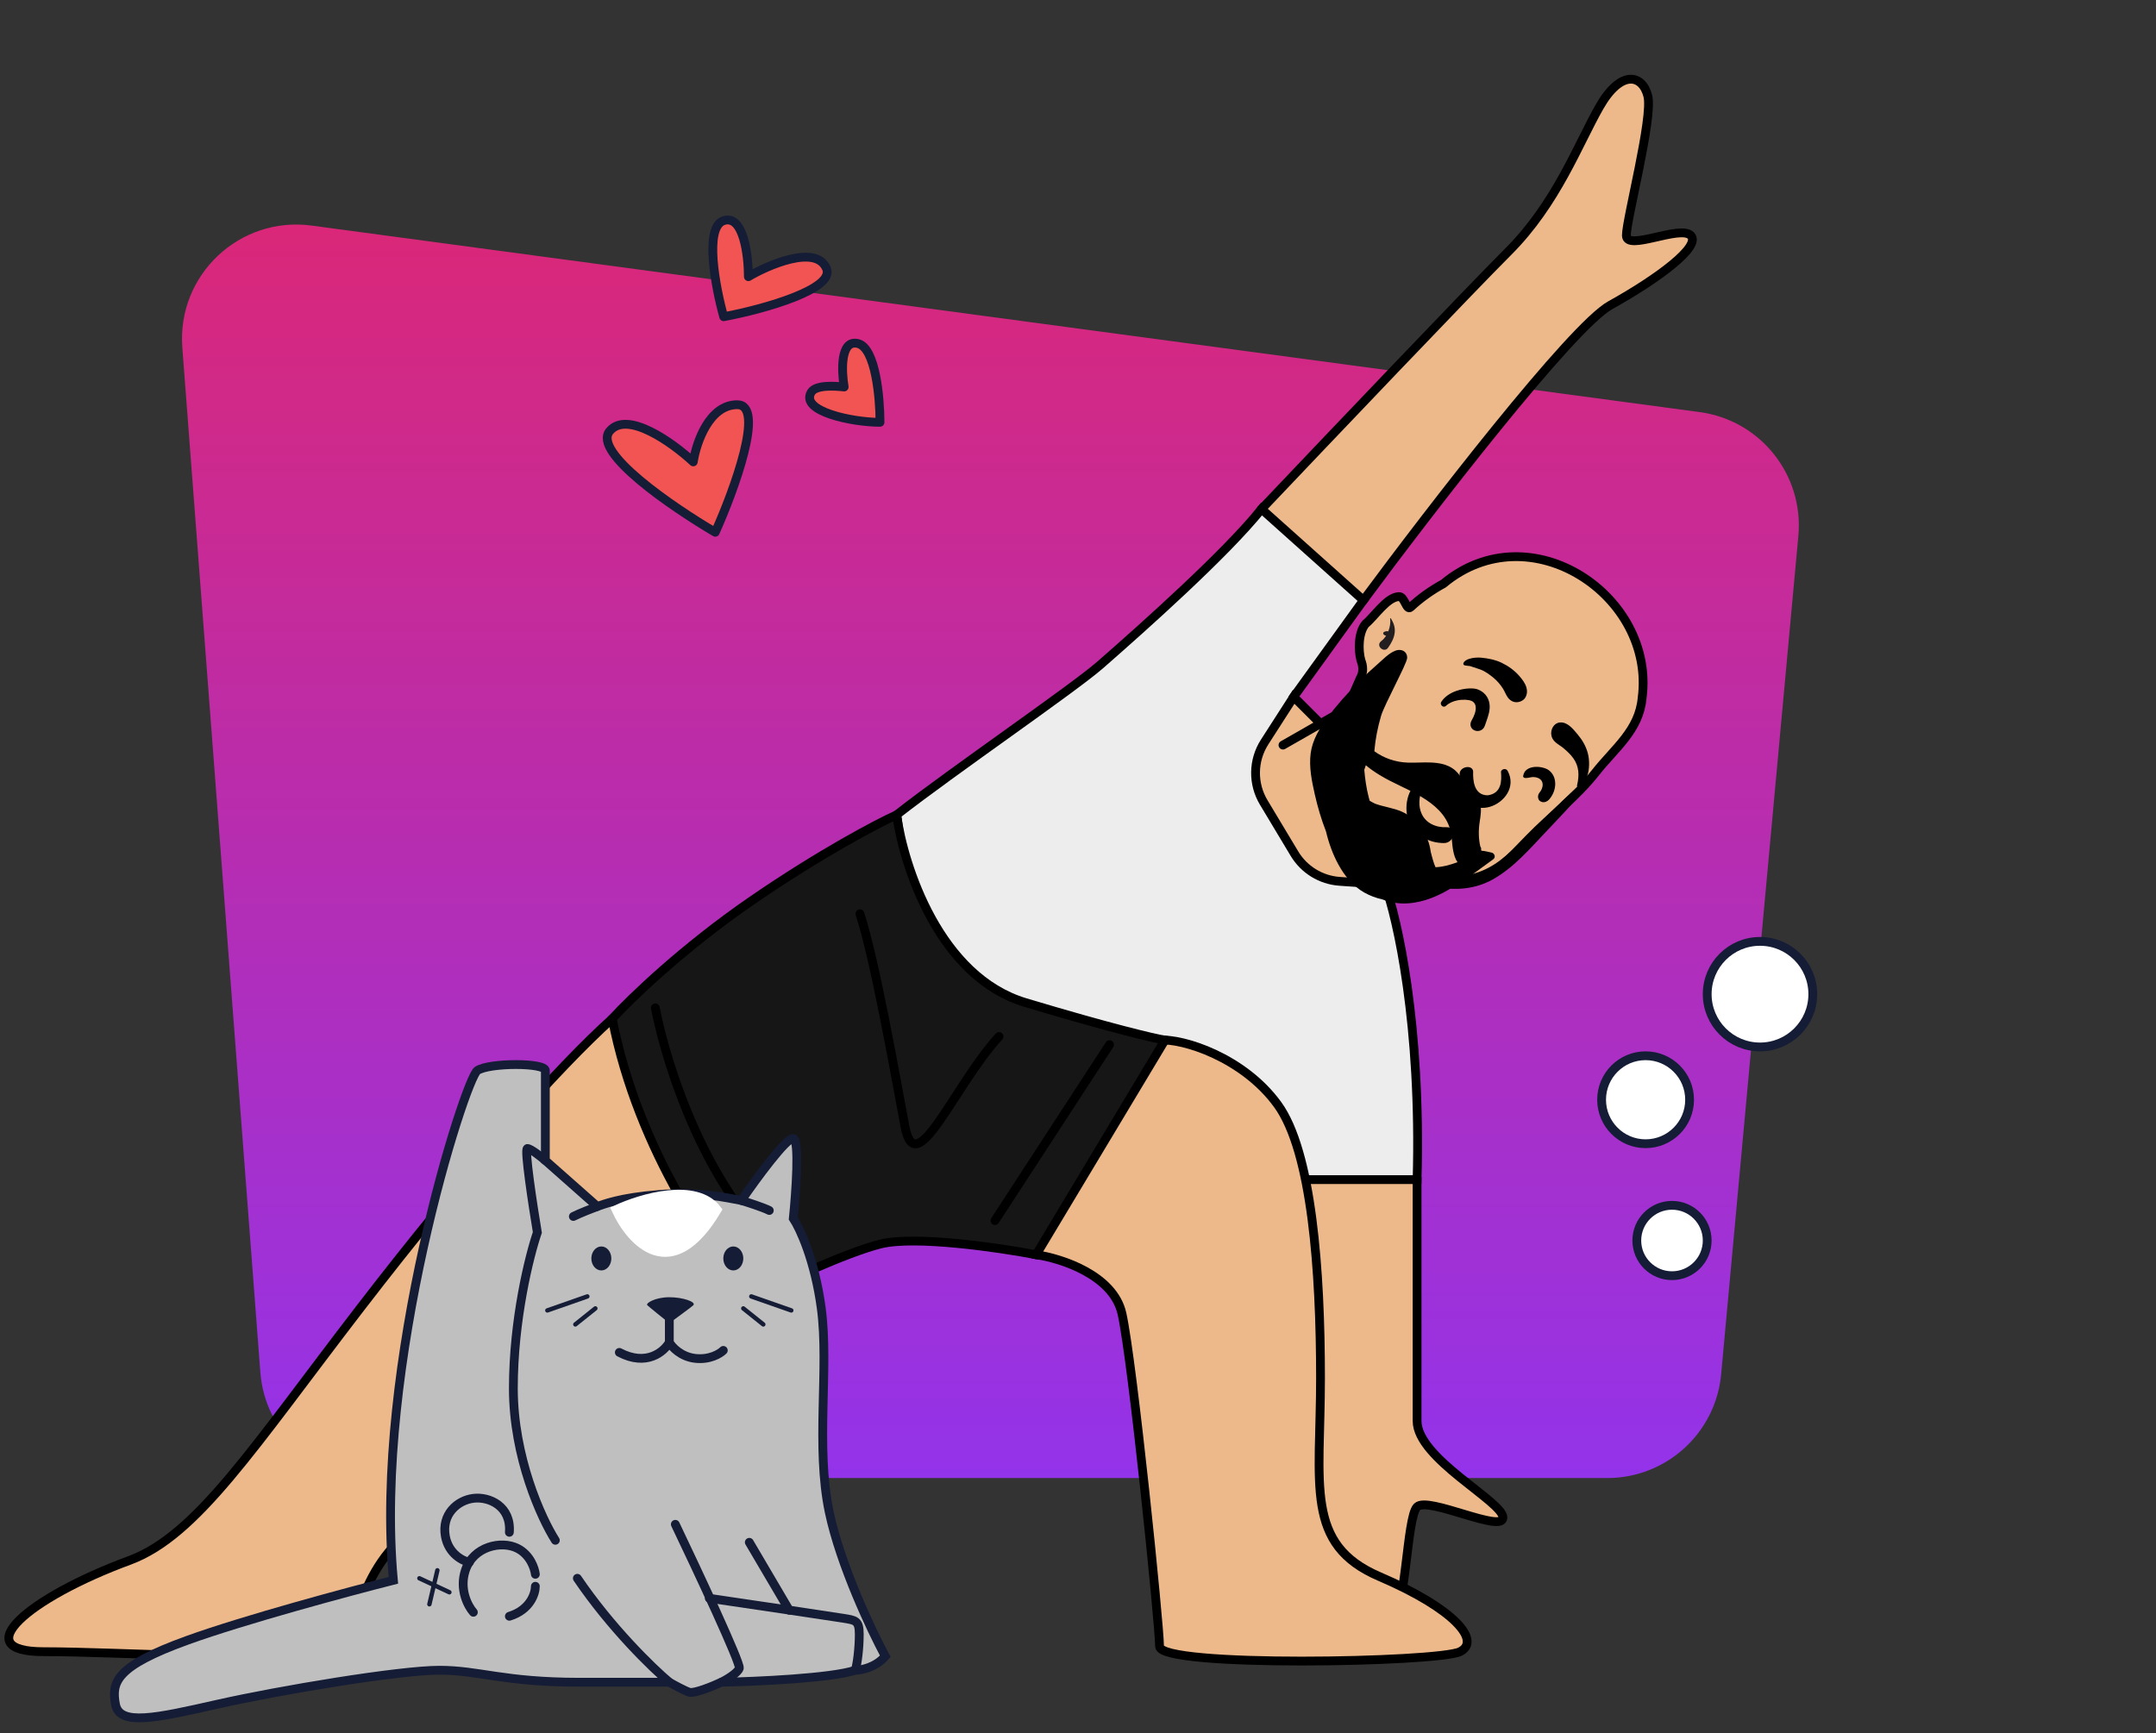 <svg width="245" height="197" viewBox="0 0 245 197" fill="none" xmlns="http://www.w3.org/2000/svg">
<rect x="0" y="0" width="245" height="197" fill="#333333" stroke="none"/>
<path d="M42.548 168.001H182.642C189.36 168.001 194.972 162.882 195.587 156.192L204.358 60.916C204.996 53.977 200.05 47.768 193.144 46.84L35.413 25.64C27.219 24.538 20.092 31.266 20.719 39.511L29.586 155.988C30.102 162.765 35.752 168.001 42.548 168.001Z" fill="url(#paint0_linear_329_2326)"/>
<circle cx="200" cy="113.001" r="6" fill="white" stroke="#151C35" stroke-linejoin="round"/>
<circle cx="187" cy="125.001" r="5" fill="white" stroke="#151C35" stroke-linejoin="round"/>
<circle cx="190" cy="141.001" r="4" fill="white" stroke="#151C35" stroke-linejoin="round"/>
<path d="M83.781 46.001C80.582 46.001 79.115 50.334 78.781 52.501C76.448 50.334 71.281 46.601 69.281 49.001C67.281 51.401 76.448 57.667 81.281 60.501C83.448 55.667 86.981 46.001 83.781 46.001Z" fill="#F25454" stroke="#151C35" stroke-linejoin="round"/>
<path d="M93.924 30.539C92.745 27.67 87.069 30.235 85.043 31.449C85.043 29.022 84.483 24.349 82.239 25.077C79.996 25.805 81.304 32.663 82.239 36.001C87.069 35.09 94.858 32.815 93.924 30.539Z" fill="#F25454" stroke="#151C35" stroke-linejoin="round"/>
<path d="M97.495 39.047C99.499 39.541 100 45.222 100 48.001C96.869 48.001 90.918 46.766 92.171 44.605C92.699 43.695 94.99 43.884 95.929 43.987C95.616 42.135 95.491 38.553 97.495 39.047Z" fill="#F25454" stroke="#151C35" stroke-linejoin="round"/>
<path d="M161.034 161.518V134.08L153.107 129.202L144.571 134.08C145.79 140.584 148.229 154.811 148.229 159.689C148.229 165.786 147.01 175.542 147.01 177.372C147.01 179.201 156.156 185.908 157.985 184.689C159.814 183.469 159.814 172.494 161.034 171.274C162.253 170.055 170.79 174.323 170.79 172.494C170.79 170.664 161.034 165.786 161.034 161.518Z" fill="#EDB98A" stroke="black"/>
<path d="M171.4 28.594C167.01 32.984 150.872 49.935 143.352 57.862L143.961 68.837L154.937 68.228C162.457 58.065 178.595 37.131 182.985 34.692C188.473 31.643 193.351 27.984 192.131 26.765C190.912 25.546 184.814 28.594 184.814 26.765C184.814 24.936 187.863 13.351 187.253 10.912C186.643 8.473 184.204 7.863 181.765 12.131C179.326 16.399 176.887 23.107 171.4 28.594Z" fill="#EDB98A" stroke="black"/>
<path d="M147.01 79.203L154.937 68.228L143.352 57.862C139.287 62.943 129.937 71.276 125.059 75.544C121.901 78.308 108.393 87.536 101.889 92.617C102.905 98.511 102.423 106.032 110.426 114.568C118.428 123.104 131.767 121.885 137.254 123.104C141.644 124.08 143.961 130.828 144.571 134.08H161.034C161.522 116.519 158.799 104.406 157.376 100.544L147.01 79.203Z" fill="#EDEDED" stroke="black"/>
<path d="M150.059 82.252L158.595 77.374L165.912 91.398L156.156 95.056L157.376 100.544L152.216 100.175C150.099 100.024 148.189 98.851 147.098 97.031L143.603 91.207C142.329 89.083 142.37 86.421 143.709 84.338L147.01 79.203L150.059 82.252Z" fill="#EDB98A" stroke="black"/>
<path d="M152.498 96.276L156.156 95.056" stroke="black" stroke-linecap="round"/>
<path d="M150.059 82.252L145.791 84.691" stroke="black" stroke-linecap="round"/>
<path d="M127.498 149.323C126.523 144.933 120.588 143.023 117.742 142.616V128.592L131.766 118.226C134.409 118.023 141.278 120.178 145.181 125.543C149.083 130.909 150.059 144.445 150.059 156.64C150.059 168.835 148.229 175.542 156.766 179.201C165.302 182.859 168.351 186.518 165.912 187.737C163.473 188.957 131.766 189.566 131.766 187.127C131.766 184.688 128.718 154.811 127.498 149.323Z" fill="#EDB98A" stroke="black"/>
<path d="M47.012 173.713C52.866 169.323 75.06 154.404 85.426 147.494L69.573 115.787C63.475 121.275 53.109 132.86 40.915 148.714C28.72 164.567 22.372 174.543 14.696 177.371C3.11 181.64 -3.79 187.737 4.94 187.737C13.476 187.737 31.769 188.957 36.647 187.737C41.525 186.518 39.695 179.201 47.012 173.713Z" fill="#EDB98A" stroke="black"/>
<path d="M116.523 113.958C106.767 111.031 102.702 98.511 101.889 92.617C99.653 93.633 93.231 97.007 85.426 102.373C77.621 107.739 71.605 113.552 69.573 115.787C72.499 130.909 81.361 143.226 85.426 147.494C88.678 145.868 96.158 142.372 100.06 141.397C103.962 140.421 113.474 141.803 117.743 142.616L132.376 118.226C131.157 118.023 126.279 116.885 116.523 113.958Z" fill="#161616" stroke="black"/>
<path d="M97.719 103.859C99.424 109.129 101.614 121.529 102.834 128.039C104.055 134.549 108.414 123.389 113.529 117.809" stroke="black" stroke-linecap="round"/>
<path d="M74.469 114.554C75.709 121.064 80.421 135.851 89.349 142.919" stroke="black" stroke-linecap="round"/>
<path d="M113.064 138.734L126.084 118.739" stroke="black" stroke-linecap="round"/>
<path fill-rule="evenodd" clip-rule="evenodd" d="M181.301 87.823C183.488 85.044 186.281 83.017 186.606 79.323C188.135 67.754 173.906 58.121 164.02 66.346C162.679 67.081 161.413 67.973 160.291 69.019C159.811 69.465 159.612 67.711 158.935 67.815C157.583 67.904 156.205 70.063 155.182 70.905C154.338 71.891 154.333 73.918 154.65 75.06C154.907 75.69 154.958 76.445 154.593 77.057C153.297 79.996 152.135 82.339 152.074 85.341C152.059 86.115 153.56 92.688 154.823 94.222C158.52 98.712 164.943 102.918 170.458 98.534C171.666 97.567 172.716 96.379 173.801 95.282C176.262 92.76 179.151 90.557 181.301 87.823Z" fill="#EDB98A" stroke="black"/>
<path fill-rule="evenodd" clip-rule="evenodd" d="M182.552 86.624C182.586 86.598 182.63 86.635 182.604 86.671C182.099 87.366 181.523 87.999 180.979 88.667C180.454 89.309 179.922 89.947 179.369 90.567C178.327 91.738 177.257 92.882 176.176 94.018L175.905 94.302C173.999 96.297 172.141 98.531 169.711 99.916C167.638 101.098 165.312 101.253 163.126 100.785C161.057 100.341 159.127 99.326 157.488 98.09C155.729 96.764 153.996 94.902 154.203 92.474C154.286 91.501 155.936 91.375 155.942 92.351C155.956 94.642 157.722 96.116 159.441 97.299L159.493 97.335C161.004 98.371 162.725 99.249 164.617 99.501C166.709 99.78 168.735 99.102 170.48 97.779C171.461 97.036 172.341 96.174 173.212 95.309L173.309 95.213C174.305 94.224 175.296 93.23 176.295 92.244C177.205 91.344 178.132 90.452 179.087 89.597L179.57 89.168C180.543 88.3 181.519 87.407 182.552 86.624Z" fill="black"/>
<path fill-rule="evenodd" clip-rule="evenodd" d="M161.615 95.134C160.919 94.696 160.368 94.064 160.069 93.28C159.797 92.568 159.738 91.657 159.945 90.798C160.129 90.035 160.523 89.315 161.158 88.808C161.231 88.75 161.309 88.723 161.384 88.719C161.465 88.715 161.542 88.739 161.602 88.782C161.665 88.826 161.709 88.891 161.725 88.964C161.739 89.031 161.73 89.105 161.691 89.179C161.648 89.32 161.606 89.46 161.568 89.597C161.269 90.694 161.138 91.625 161.573 92.545C161.81 93.044 162.196 93.419 162.667 93.667C163.171 93.933 163.772 94.053 164.391 94.025C164.671 94.013 164.868 94.108 164.992 94.257C165.133 94.426 165.181 94.668 165.141 94.913C165.102 95.154 164.977 95.396 164.782 95.57C164.61 95.722 164.384 95.824 164.108 95.826C163.201 95.831 162.331 95.585 161.615 95.134ZM170.567 87.733C170.646 88.704 170.664 90.187 169.051 90.399C167.468 90.39 167.373 88.661 167.403 87.705C167.356 86.879 165.909 87.1 165.862 87.941C165.766 94.749 173.298 91.279 171.329 87.629C171.113 87.227 170.566 87.461 170.567 87.733ZM167.699 80.396C167.681 80.078 167.538 79.803 167.19 79.655C166.918 79.54 166.275 79.474 165.611 79.607C165.156 79.698 164.687 79.883 164.322 80.225C164.237 80.305 164.148 80.33 164.061 80.325C163.993 80.32 163.922 80.292 163.863 80.238C163.812 80.192 163.771 80.129 163.749 80.067C163.707 79.951 163.735 79.849 163.775 79.786C164.158 79.18 164.805 78.772 165.494 78.531C166.423 78.204 167.412 78.187 167.861 78.339C168.629 78.6 169.161 79.216 169.264 80.026C169.352 80.715 169.123 81.379 168.885 82.049C168.834 82.192 168.784 82.333 168.737 82.475C168.643 82.759 168.459 82.931 168.253 83.021C168.026 83.119 167.759 83.112 167.539 83.011C167.335 82.917 167.175 82.745 167.121 82.521C167.075 82.332 167.1 82.103 167.251 81.846C167.506 81.414 167.726 80.864 167.699 80.396V80.396ZM175.193 91.148C175 91.079 174.888 90.992 174.816 90.799C174.776 90.692 174.763 90.564 174.784 90.439C174.804 90.314 174.857 90.193 174.943 90.092C175.156 89.843 175.291 89.532 175.304 89.237C175.314 88.984 175.232 88.745 175.026 88.573C174.803 88.388 174.471 88.312 174.162 88.324C174.059 88.329 173.956 88.35 173.853 88.371C173.661 88.411 173.48 88.444 173.301 88.427C173.233 88.421 173.161 88.387 173.116 88.332C173.098 88.311 173.084 88.285 173.074 88.257C173.145 87.833 173.301 87.634 173.495 87.486C173.699 87.33 173.955 87.234 174.233 87.19C174.884 87.088 175.647 87.282 176.001 87.546C176.486 87.908 176.723 88.468 176.73 89.067C176.738 89.684 176.502 90.341 176.051 90.856C175.942 90.98 175.799 91.083 175.647 91.138C175.499 91.191 175.342 91.201 175.193 91.148ZM171.92 79.741C171.435 79.533 171.244 79.157 171.057 78.775C170.953 78.563 170.87 78.393 170.766 78.234C170.48 77.796 170.134 77.385 169.719 77.043C169.285 76.686 168.78 76.308 168.226 76.1C168.095 76.051 167.959 76.008 167.824 75.965C167.7 75.926 167.581 75.888 167.465 75.846C167.331 75.797 167.193 75.754 167.055 75.711C166.946 75.694 166.919 75.691 166.892 75.69C166.851 75.687 166.805 75.683 166.756 75.677C166.687 75.67 166.612 75.66 166.542 75.646C166.417 75.627 166.377 75.607 166.355 75.586C166.319 75.55 166.295 75.513 166.287 75.472C166.28 75.433 166.289 75.392 166.31 75.346C166.418 75.119 166.673 74.976 166.963 74.884C167.404 74.744 167.937 74.721 168.279 74.751C169.074 74.819 169.936 74.995 170.623 75.325C171.408 75.702 172.068 76.181 172.62 76.801C172.963 77.186 173.315 77.647 173.458 78.145C173.562 78.503 173.555 78.88 173.35 79.259C173.224 79.492 172.99 79.662 172.728 79.751C172.462 79.841 172.165 79.846 171.92 79.741ZM179.516 89.474C179.479 89.503 179.438 89.517 179.4 89.518C179.359 89.52 179.32 89.508 179.288 89.485C179.256 89.462 179.231 89.429 179.217 89.389C179.204 89.351 179.201 89.306 179.212 89.259C179.487 88.093 179.437 87.108 178.789 86.192C178.471 85.742 178.045 85.354 177.631 85.01C177.511 84.911 177.376 84.82 177.242 84.729C176.819 84.444 176.398 84.146 176.292 83.586C176.229 83.249 176.302 82.889 176.481 82.61C176.649 82.347 176.91 82.155 177.241 82.12C178.066 82.032 178.701 82.777 179.21 83.397C179.247 83.443 179.284 83.488 179.321 83.532C179.821 84.134 180.219 84.81 180.433 85.614C180.602 86.251 180.643 87.098 180.463 87.868C180.314 88.509 180.013 89.095 179.516 89.474Z" fill="black"/>
<path fill-rule="evenodd" clip-rule="evenodd" d="M162.881 97.91C162.77 97.557 162.68 97.194 162.585 96.834C162.313 94.814 161.134 93.076 159.281 92.248C158.372 91.842 157.228 91.707 156.256 91.349C156.046 91.247 155.841 91.138 155.646 91.018C155.605 90.88 155.568 90.739 155.531 90.598C155.269 89.585 155.122 88.55 155.033 87.501C155.098 87.327 155.158 87.154 155.208 86.979C155.691 87.394 156.223 87.751 156.721 88.06C158.25 89.01 159.997 89.654 161.542 90.583C162.981 91.448 164.31 92.578 164.781 94.249C165.005 95.042 164.979 95.923 165.144 96.738C165.229 97.159 165.366 97.636 165.625 97.997C164.79 98.314 163.95 98.537 163.128 98.573C163.03 98.36 162.952 98.134 162.881 97.91ZM169.461 96.899C169.284 96.872 168.636 96.692 168.344 96.7C168.329 96.653 168.315 96.605 168.302 96.557C168.332 96.43 168.294 96.311 168.217 96.222C168.012 95.323 167.997 94.385 168.146 93.414C168.252 92.725 168.369 92.011 168.206 91.339C168.016 90.547 167.431 90.096 166.9 89.536C166.334 88.941 166.014 88.157 165.401 87.602C164.952 87.196 164.385 86.937 163.78 86.808C162.544 86.545 161.258 86.721 159.992 86.682C158.555 86.637 157.281 86.176 156.185 85.399C156.184 85.38 156.182 85.36 156.179 85.341C156.292 84.01 156.557 82.674 156.938 81.371C157.31 80.099 159.871 75.445 159.903 74.803C159.917 74.537 159.839 74.32 159.703 74.165C159.458 73.882 159.021 73.793 158.581 73.955C157.833 74.23 157.166 74.949 156.572 75.465C155.845 76.097 155.14 76.754 154.46 77.436C153.787 78.109 153.137 78.804 152.51 79.518C152.193 79.879 151.882 80.246 151.578 80.618C151.483 80.735 151.404 80.848 151.337 80.961C151.187 81.144 151.04 81.329 150.896 81.516C149.955 82.737 149.138 84.113 148.94 85.618C148.734 87.186 149.073 88.807 149.409 90.295C149.729 91.712 150.144 93.131 150.679 94.497C150.992 95.809 151.455 97.109 152.093 98.27C152.794 99.55 153.74 100.724 155.035 101.452C155.671 101.809 156.364 102.072 157.09 102.231C157.974 102.575 158.939 102.745 159.978 102.679C161.839 102.561 163.587 101.798 165.192 100.771C165.603 100.509 167.175 99.499 167.409 99.328C168.164 98.778 168.92 98.228 169.676 97.678C170.032 97.419 169.811 96.952 169.461 96.899Z" fill="black"/>
<path fill-rule="evenodd" clip-rule="evenodd" d="M158.058 70.291C158.355 70.79 158.556 71.28 158.491 71.884C158.42 72.539 158.117 73.088 157.728 73.636C157.286 74.26 156.27 73.413 156.956 72.87L156.977 72.854C157.183 72.701 157.361 72.493 157.509 72.257C157.41 72.237 157.315 72.196 157.247 72.133C157.164 72.057 157.149 71.902 157.271 71.834C157.406 71.758 157.59 71.725 157.739 71.759L157.759 71.764V71.764C157.954 71.278 158.034 70.747 157.971 70.322C157.965 70.279 158.036 70.254 158.058 70.291Z" fill="#231F20"/>
<path d="M61.972 131.906L67.879 137.132C68.561 136.905 70.379 136.132 74.923 135.769C79.468 135.405 82.573 136.148 84.239 136.451C85.905 134.027 89.42 129.225 90.147 129.407C90.874 129.589 90.45 135.542 90.147 138.496C90.904 139.632 92.601 143.267 93.328 148.72C94.237 155.537 92.646 164.398 94.237 171.896C95.509 177.895 99.008 185.302 100.599 188.256C99.508 189.528 97.872 189.846 97.19 189.846C94.464 190.755 85.905 191.134 81.967 191.21C80.982 191.664 78.877 192.527 78.331 192.346C77.786 192.164 76.589 191.513 76.059 191.21H65.835C57.2 191.21 54.474 189.846 49.929 189.846C45.385 189.846 31.752 192.118 24.708 193.709C17.665 195.3 13.575 196.208 13.12 193.709C12.666 191.21 13.12 189.392 21.3 186.438C27.844 184.075 39.629 180.909 44.703 179.622C42.431 155.082 52.883 122.59 54.246 121.682C55.61 120.773 61.972 120.773 61.972 121.682V131.906Z" fill="#BFBFBF" stroke="#151C35" stroke-linecap="round"/>
<path d="M85.148 175.305L89.692 183.03" stroke="#151C35" stroke-linecap="round"/>
<path d="M61.972 131.906C61.442 131.452 60.291 130.543 59.927 130.543C59.563 130.543 60.533 136.905 61.063 140.086C60.154 142.737 58.336 149.993 58.336 157.809C58.336 165.625 61.517 172.578 63.108 175.077" stroke="#151C35" stroke-linecap="round"/>
<path d="M76.059 191.21C74.166 189.619 69.425 185.029 65.607 179.394" stroke="#151C35" stroke-linecap="round"/>
<path d="M81.967 191.21C82.573 190.907 83.83 190.165 84.012 189.619C84.194 189.074 79.241 178.486 76.741 173.26" stroke="#151C35" stroke-linecap="round"/>
<path d="M80.603 181.667C85.224 182.348 94.736 183.757 95.827 183.939C97.19 184.166 97.645 184.166 97.645 185.757C97.645 187.347 97.418 189.165 97.19 189.846" stroke="#151C35" stroke-linecap="round"/>
<path d="M47.657 179.394L51.066 180.985" stroke="#151C35" stroke-width="0.5" stroke-linecap="round"/>
<path d="M49.702 178.486L48.794 182.348" stroke="#151C35" stroke-width="0.5" stroke-linecap="round"/>
<path d="M53.792 183.257C53.186 182.575 52.156 180.667 52.883 178.486C53.792 175.759 56.973 175.077 58.791 175.986C60.245 176.713 60.76 178.258 60.836 178.94" stroke="#151C35" stroke-linecap="round"/>
<path d="M60.836 180.303C60.836 181.136 60.245 182.984 57.882 183.712" stroke="#151C35" stroke-linecap="round"/>
<path d="M53.338 177.577C52.58 177.425 50.975 176.622 50.611 174.623C50.157 172.124 51.974 170.533 53.792 170.306C55.61 170.079 58.109 171.215 57.882 174.168" stroke="#151C35" stroke-linecap="round"/>
<path d="M73.56 148.357C73.742 148.539 75.302 149.796 76.059 150.402C76.968 149.72 78.558 148.584 78.786 148.357C79.145 147.998 77.65 147.448 76.059 147.448C74.469 147.448 73.332 148.13 73.56 148.357Z" fill="#151C35"/>
<path d="M76.059 149.402V152.583C76.362 153.113 77.377 154.219 79.013 154.401C80.649 154.583 81.815 153.871 82.194 153.492" stroke="#151C35" stroke-linecap="round"/>
<path d="M76.059 152.583C75.453 153.643 73.469 155.355 70.379 153.719" stroke="#151C35" stroke-linecap="round"/>
<ellipse cx="68.334" cy="143.04" rx="1.136" ry="1.363" fill="#151C35"/>
<path d="M70 137.5C71.667 141.167 76.3 146.3 81.5 137.5C79.1 134.3 72.833 136.167 70 137.5Z" fill="white" stroke="white"/>
<ellipse cx="83.33" cy="143.04" rx="1.136" ry="1.363" fill="#151C35"/>
<path d="M67.879 137.132C67.273 137.359 65.88 137.905 65.153 138.268" stroke="#151C35" stroke-linecap="round"/>
<path d="M84.239 136.451C84.997 136.678 86.693 137.223 87.42 137.587" stroke="#151C35" stroke-linecap="round"/>
<path d="M62.199 148.948L66.743 147.357" stroke="#151C35" stroke-width="0.5" stroke-linecap="round"/>
<path d="M89.919 148.948L85.375 147.357" stroke="#151C35" stroke-width="0.5" stroke-linecap="round"/>
<path d="M65.38 150.538L67.653 148.72" stroke="#151C35" stroke-width="0.5" stroke-linecap="round"/>
<path d="M86.738 150.538L84.466 148.72" stroke="#151C35" stroke-width="0.5" stroke-linecap="round"/>
<defs>
<linearGradient id="paint0_linear_329_2326" x1="112.5" y1="23.501" x2="112.5" y2="168.001" gradientUnits="userSpaceOnUse">
<stop stop-color="#DB2777"/>
<stop offset="1" stop-color="#9333EA"/>
</linearGradient>
</defs>
</svg>
